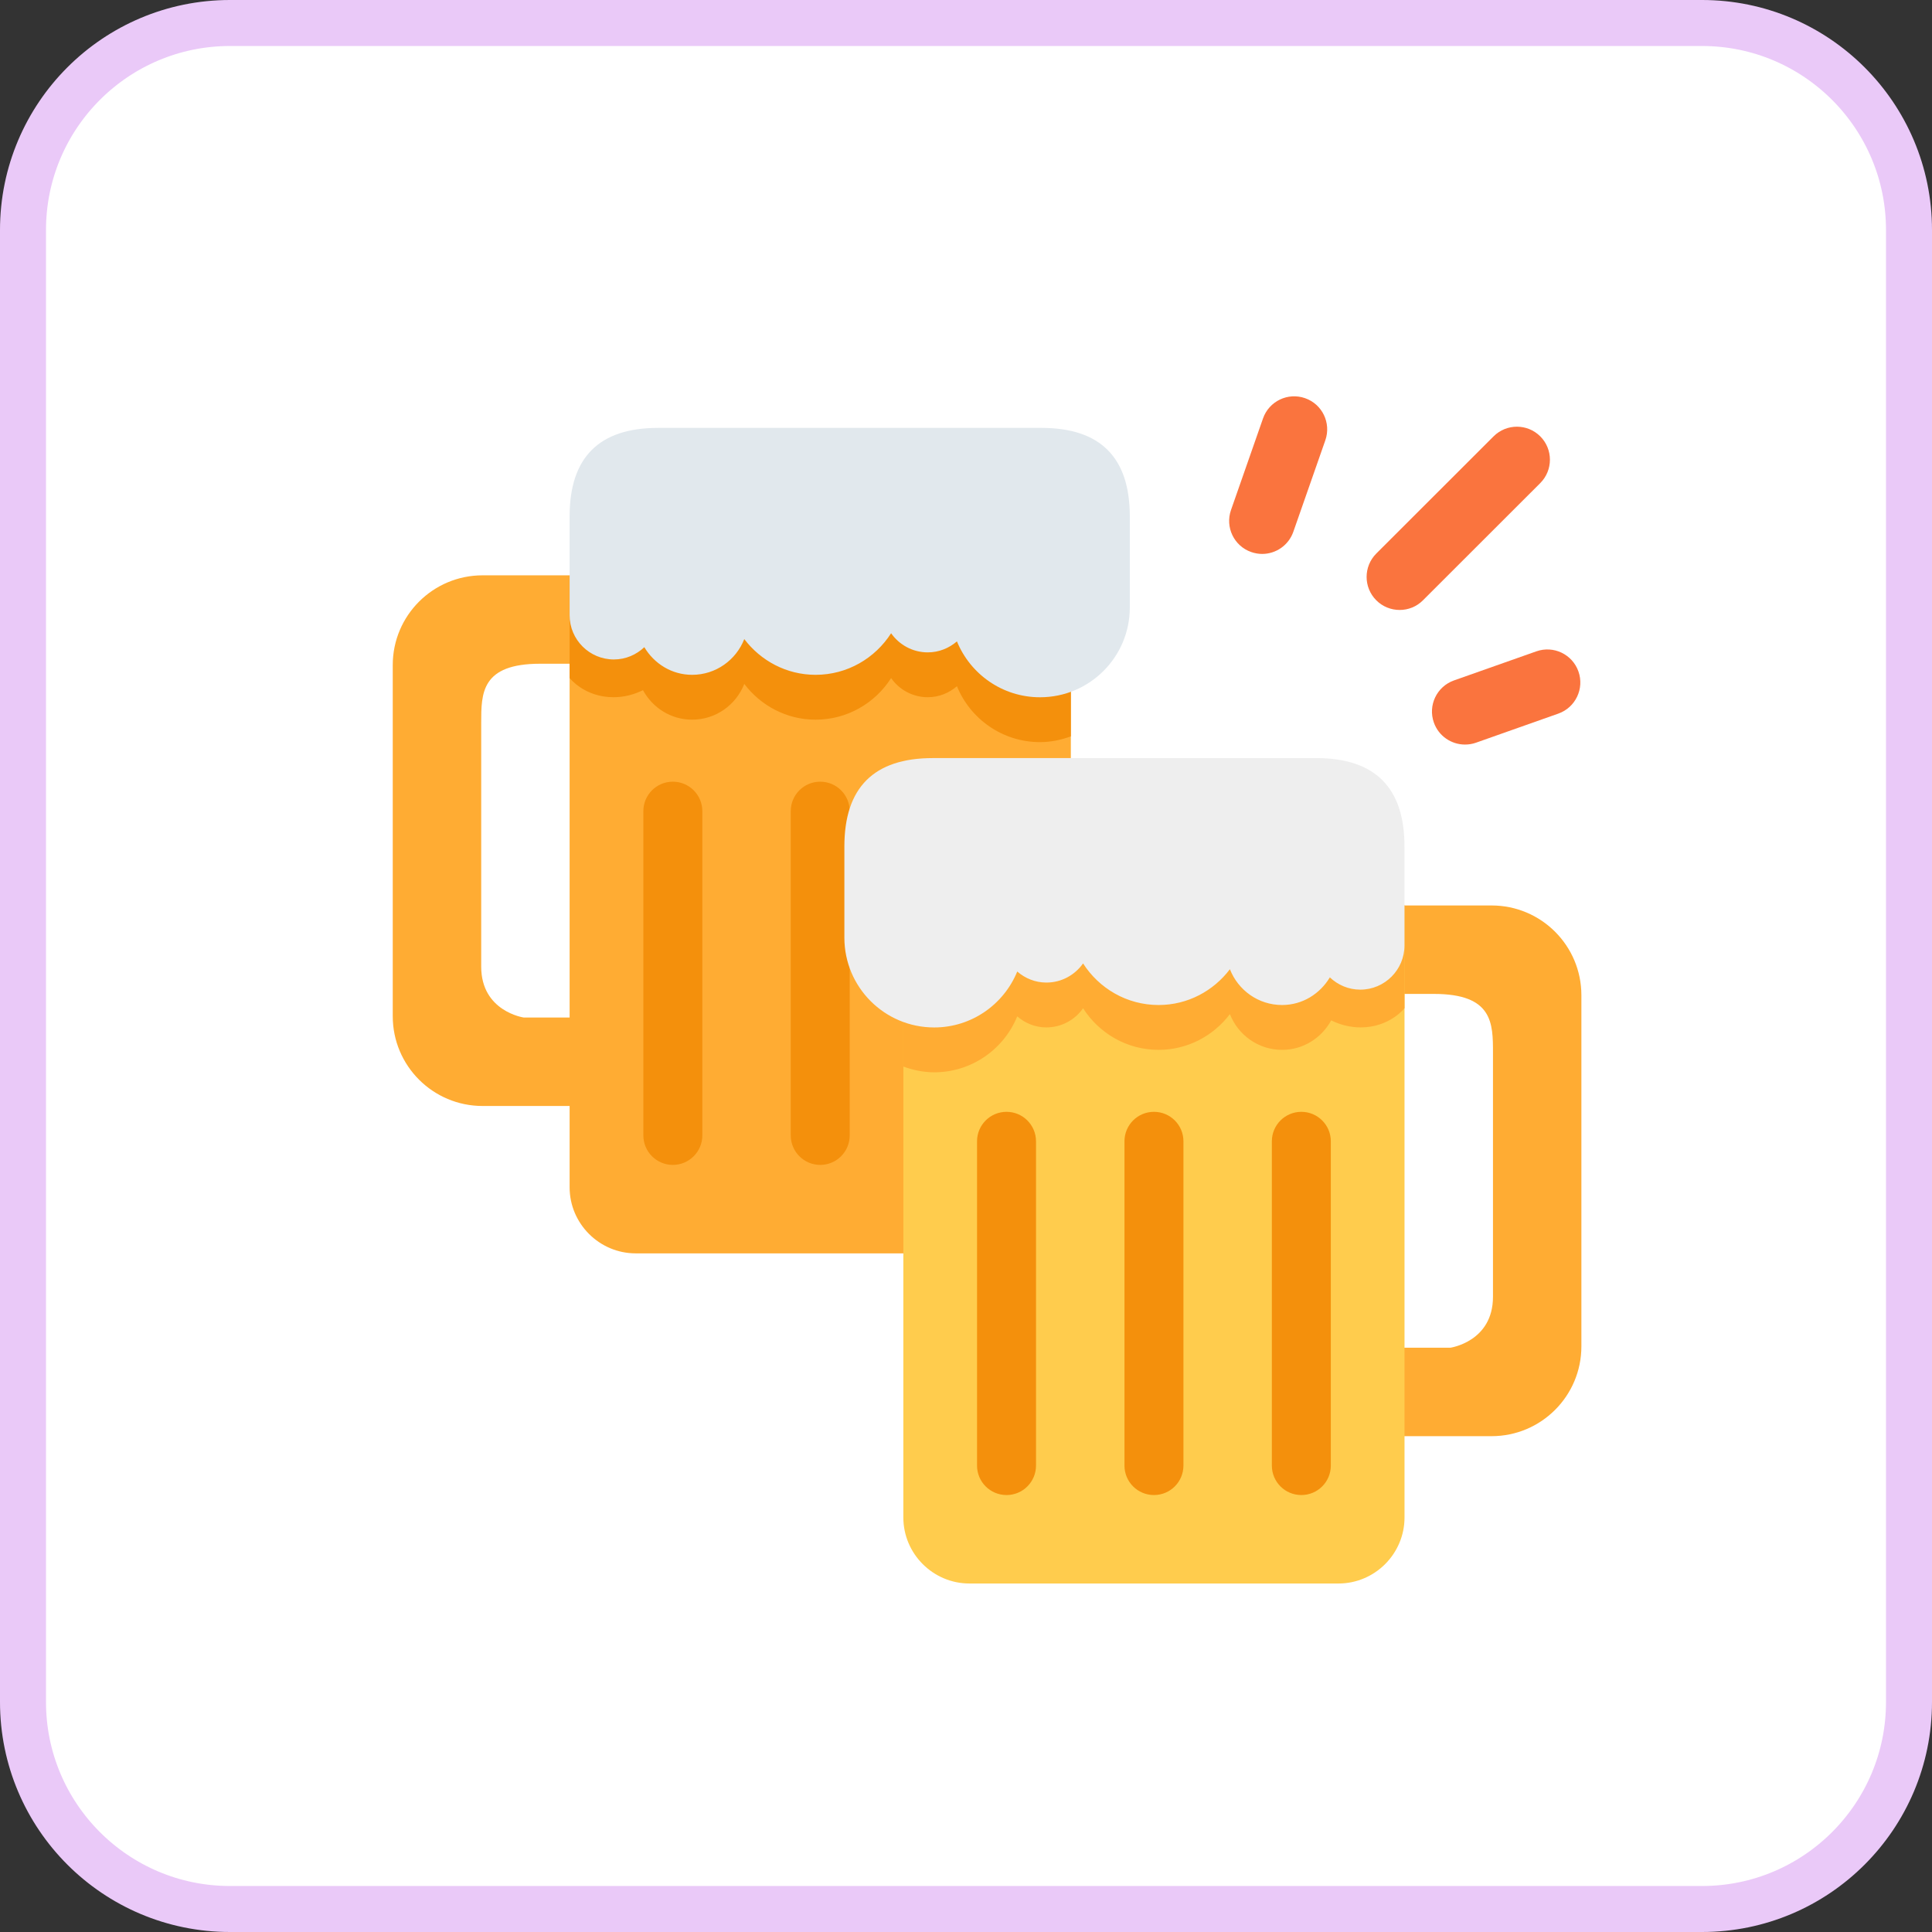 <svg width="42" height="42" viewBox="0 0 42 42" fill="none" xmlns="http://www.w3.org/2000/svg">
<rect x="0" y="0" width="42" height="42" fill="#333333" stroke="none"/>
<path d="M37 0.5H5C2.515 0.5 0.5 2.515 0.5 5V37C0.5 39.485 2.515 41.5 5 41.5H37C39.485 41.5 41.5 39.485 41.5 37V5C41.5 2.515 39.485 0.5 37 0.5Z" fill="white" stroke="#EAC9F8"/>
<path d="M10.491 12.507H13.024V14.429H11.743C10.461 14.429 10.461 15.07 10.461 15.711V21.014C10.461 21.989 11.386 22.12 11.386 22.12H13.024V24.043H10.491C9.413 24.043 8.538 23.17 8.538 22.092V14.458C8.538 13.381 9.412 12.507 10.491 12.507Z" fill="#FFAC33"/>
<path d="M12.383 12.507H23.279V25.811C23.279 26.601 22.633 27.247 21.843 27.247H13.819C13.03 27.247 12.383 26.601 12.383 25.811V12.507Z" fill="#FFAC33"/>
<path d="M14.627 25.324C14.98 25.324 15.268 25.037 15.268 24.683V17.634C15.268 17.28 14.981 16.993 14.627 16.993C14.273 16.993 13.986 17.279 13.986 17.634V24.683C13.986 25.037 14.273 25.324 14.627 25.324ZM17.831 25.324C18.185 25.324 18.472 25.037 18.472 24.683V17.634C18.472 17.28 18.185 16.993 17.831 16.993C17.477 16.993 17.19 17.279 17.19 17.634V24.683C17.191 25.037 17.477 25.324 17.831 25.324ZM12.383 14.739V12.507H23.279V16.008C23.069 16.085 22.845 16.133 22.609 16.133C21.792 16.133 21.094 15.63 20.803 14.918C20.632 15.065 20.412 15.157 20.169 15.157C19.839 15.157 19.548 14.992 19.372 14.741C19.025 15.284 18.421 15.645 17.73 15.645C17.095 15.645 16.536 15.337 16.18 14.868C16.002 15.322 15.563 15.645 15.046 15.645C14.583 15.645 14.185 15.384 13.978 15.004C13.784 15.099 13.569 15.157 13.338 15.157C12.704 15.157 12.383 14.739 12.383 14.739Z" fill="#F4900C"/>
<path d="M14.306 9.302H22.638C23.92 9.302 24.561 9.943 24.561 11.225V13.206C24.561 14.284 23.686 15.158 22.609 15.158C21.792 15.158 21.094 14.655 20.803 13.943C20.632 14.09 20.412 14.182 20.169 14.182C19.839 14.182 19.548 14.017 19.372 13.766C19.025 14.308 18.421 14.67 17.73 14.67C17.095 14.67 16.536 14.362 16.18 13.893C16.002 14.347 15.563 14.67 15.046 14.67C14.601 14.67 14.22 14.426 14.007 14.069C13.834 14.233 13.602 14.336 13.345 14.336C12.813 14.336 12.383 13.905 12.383 13.375V11.225C12.383 9.943 13.024 9.302 14.306 9.302Z" fill="#E1E8ED"/>
<path d="M30.427 13.26C30.243 13.26 30.059 13.19 29.919 13.05C29.639 12.769 29.639 12.315 29.919 12.034L32.469 9.486C32.75 9.206 33.203 9.206 33.484 9.486C33.764 9.766 33.764 10.221 33.484 10.502L30.934 13.05C30.794 13.191 30.611 13.26 30.427 13.26ZM27.438 12.042C27.36 12.042 27.279 12.028 27.201 12.001C26.827 11.871 26.63 11.461 26.761 11.087L27.457 9.096C27.588 8.722 27.997 8.525 28.371 8.656C28.745 8.786 28.942 9.195 28.812 9.57L28.116 11.56C28.012 11.857 27.735 12.042 27.438 12.042ZM31.847 16.186C31.552 16.186 31.275 16.002 31.171 15.708C31.038 15.334 31.235 14.924 31.608 14.792L33.398 14.16C33.773 14.027 34.182 14.224 34.314 14.597C34.446 14.971 34.25 15.381 33.877 15.513L32.086 16.146C32.007 16.174 31.926 16.186 31.847 16.186Z" fill="#FA743E"/>
<path d="M32.426 19.684H29.892V21.607H31.174C32.456 21.607 32.456 22.248 32.456 22.889V28.191C32.456 29.167 31.531 29.298 31.531 29.298H29.892V31.221H32.426C33.504 31.221 34.378 30.347 34.378 29.269V21.636C34.378 20.558 33.505 19.684 32.426 19.684Z" fill="#FFAC33"/>
<path d="M30.533 19.684H19.638V32.989C19.638 33.778 20.284 34.424 21.074 34.424H29.098C29.887 34.424 30.533 33.778 30.533 32.989V19.684Z" fill="#FFCC4D"/>
<path d="M21.881 32.501C21.527 32.501 21.24 32.215 21.24 31.86V24.811C21.24 24.457 21.527 24.17 21.881 24.17C22.235 24.17 22.522 24.457 22.522 24.811V31.86C22.522 32.215 22.235 32.501 21.881 32.501ZM28.29 32.501C27.936 32.501 27.649 32.215 27.649 31.86V24.811C27.649 24.457 27.936 24.17 28.29 24.17C28.644 24.17 28.931 24.457 28.931 24.811V31.86C28.931 32.215 28.644 32.501 28.29 32.501ZM25.086 32.501C24.732 32.501 24.445 32.215 24.445 31.86V24.811C24.445 24.457 24.731 24.17 25.086 24.17C25.441 24.17 25.727 24.457 25.727 24.811V31.86C25.726 32.215 25.44 32.501 25.086 32.501Z" fill="#F4900C"/>
<path d="M30.533 21.917V19.684H19.638V23.186C19.848 23.262 20.072 23.311 20.308 23.311C21.125 23.311 21.823 22.808 22.114 22.095C22.285 22.243 22.505 22.335 22.747 22.335C23.078 22.335 23.368 22.17 23.545 21.919C23.892 22.461 24.495 22.823 25.187 22.823C25.822 22.823 26.381 22.515 26.737 22.046C26.915 22.5 27.354 22.823 27.871 22.823C28.334 22.823 28.732 22.562 28.939 22.182C29.133 22.277 29.348 22.335 29.579 22.335C30.212 22.335 30.533 21.917 30.533 21.917Z" fill="#FFAC33"/>
<path d="M28.61 16.48H20.279C18.997 16.48 18.356 17.121 18.356 18.403V20.384C18.356 21.462 19.23 22.336 20.308 22.336C21.125 22.336 21.823 21.832 22.114 21.12C22.285 21.268 22.505 21.36 22.747 21.36C23.078 21.36 23.368 21.195 23.545 20.944C23.892 21.486 24.495 21.848 25.187 21.848C25.822 21.848 26.381 21.54 26.737 21.07C26.915 21.525 27.354 21.848 27.871 21.848C28.316 21.848 28.696 21.604 28.91 21.247C29.082 21.411 29.314 21.514 29.571 21.514C30.102 21.514 30.532 21.083 30.532 20.553V18.403C30.533 17.121 29.892 16.48 28.61 16.48Z" fill="#EEEEEE"/>
</svg>

